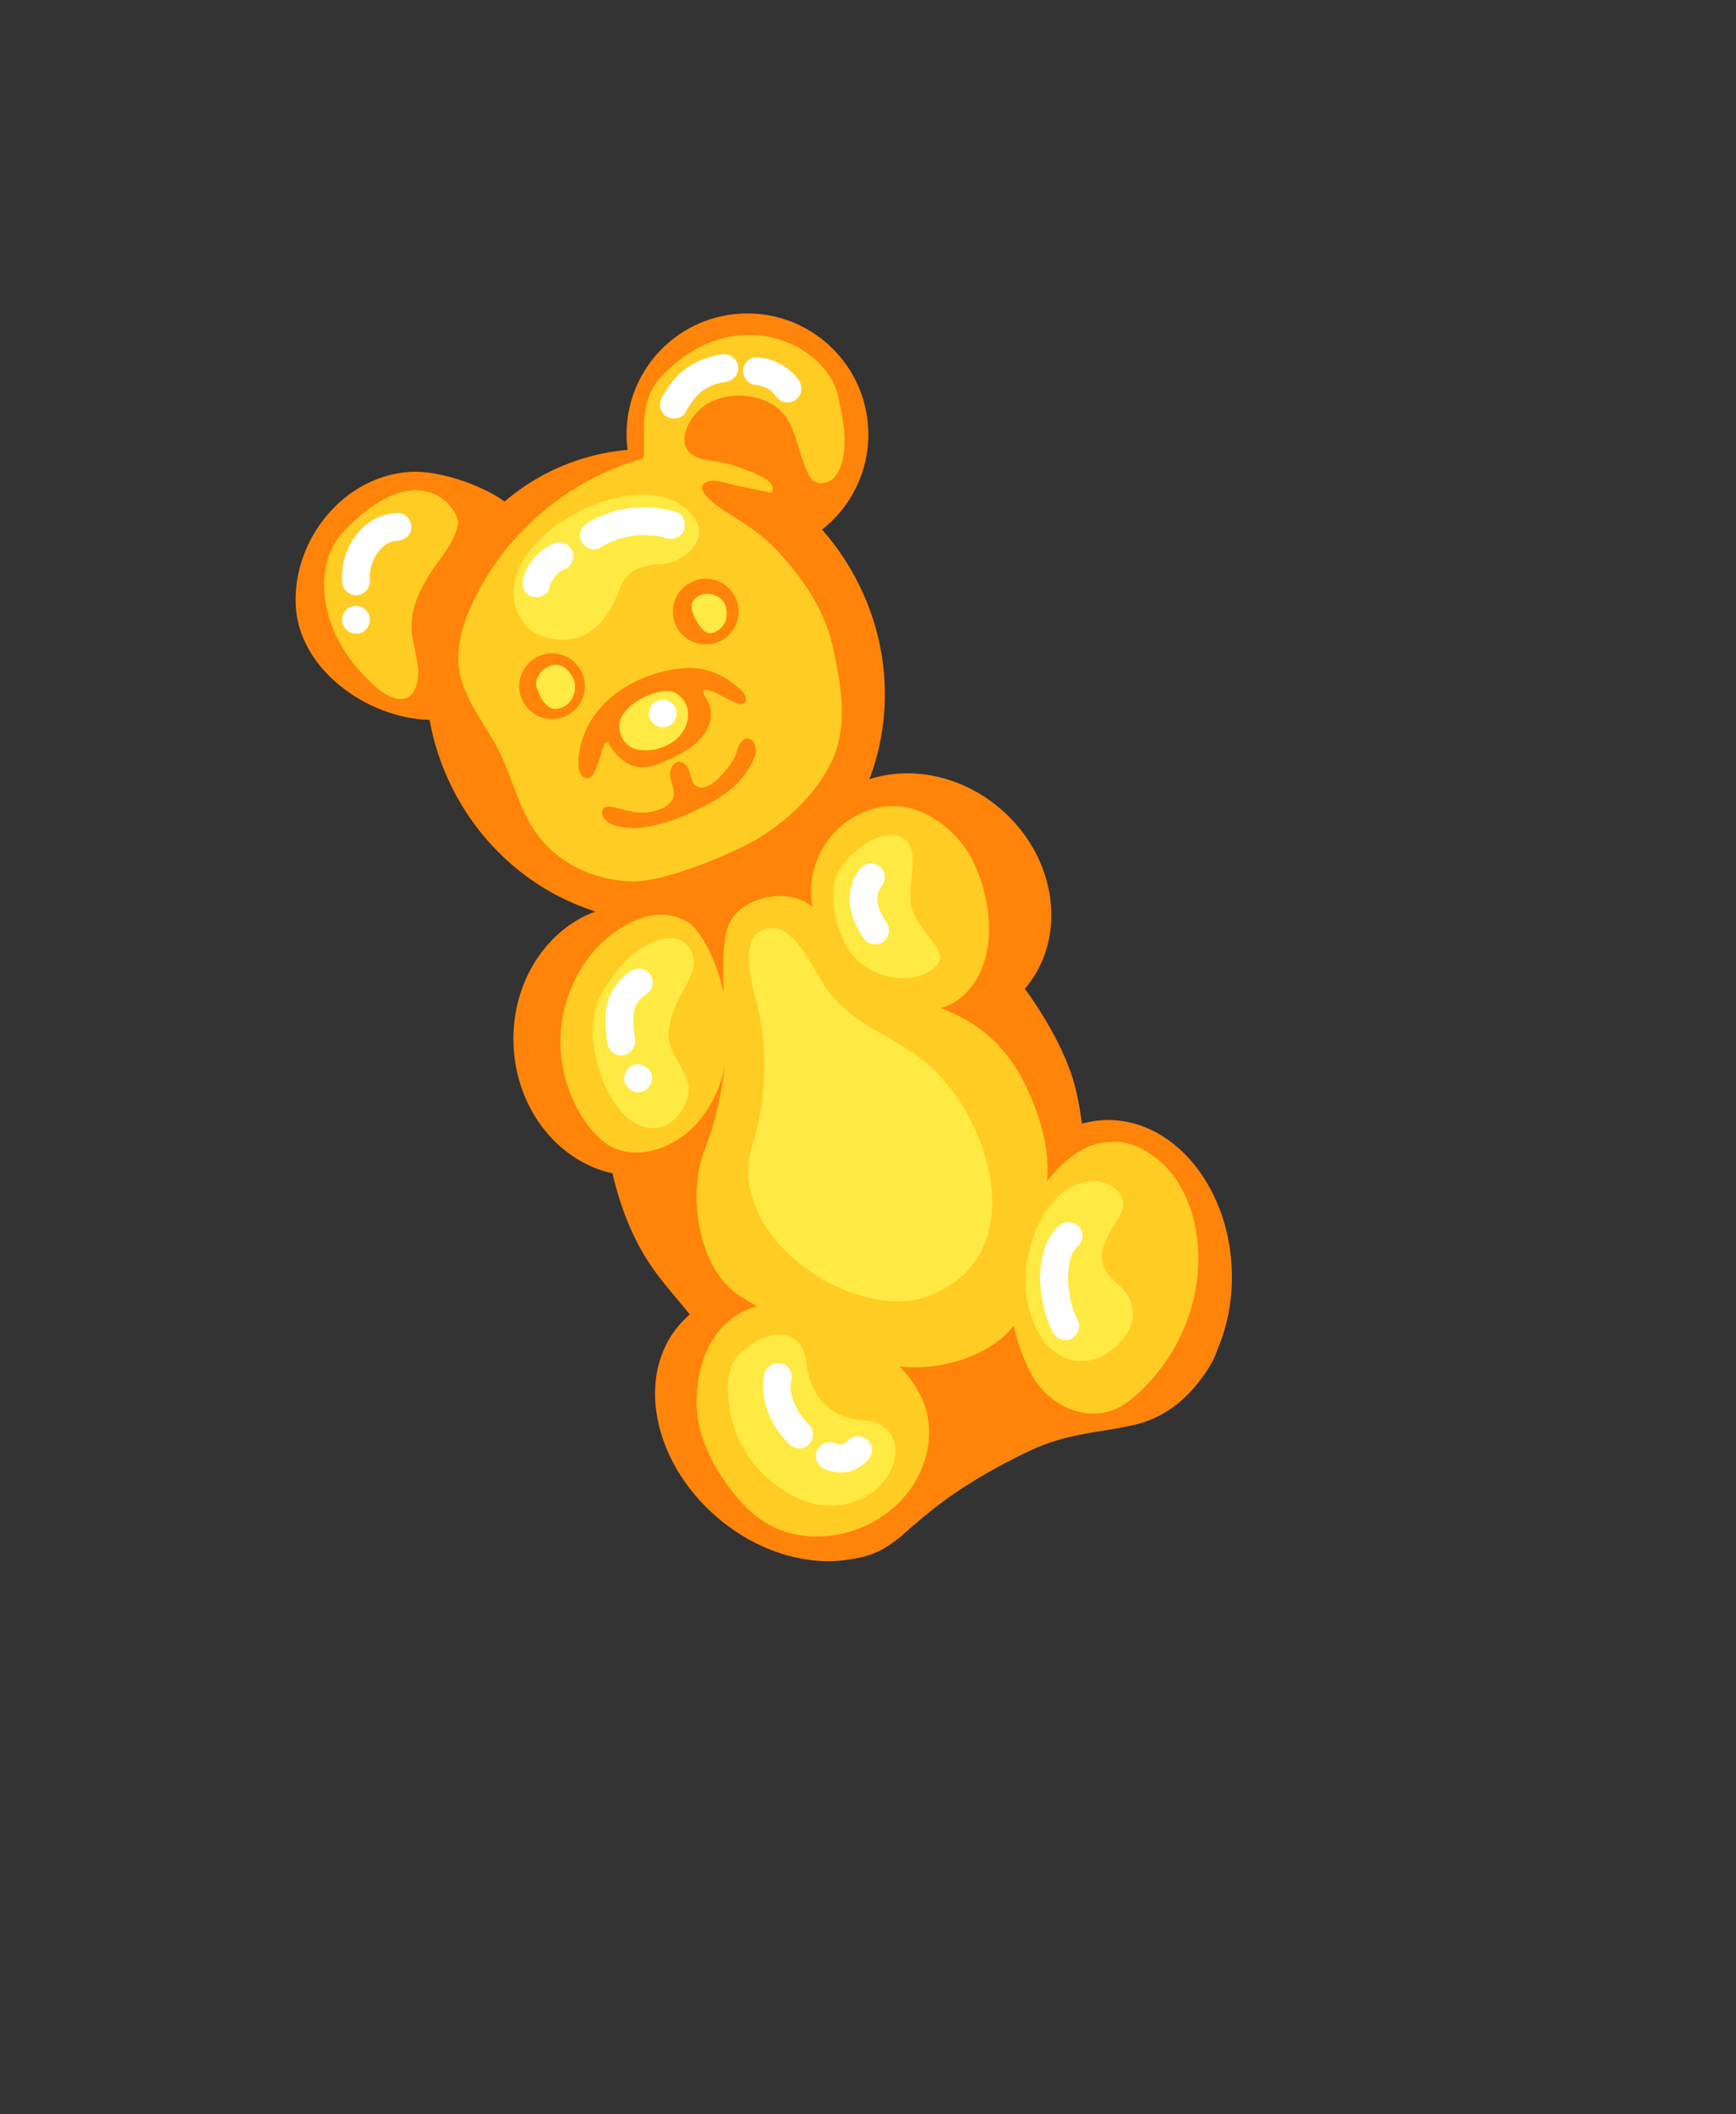 <svg width="221" height="269" viewBox="0 0 221 269" fill="none" xmlns="http://www.w3.org/2000/svg">
<rect x="0" y="0" width="221" height="269" fill="#333333" stroke="none"/>
<g clip-path="url(#clip0_105_90)">
<path d="M135.482 134.374C138.633 141.519 136.593 144.201 140.669 151.569C147.016 163.038 156.493 165.953 154.924 171.852C154.438 173.684 151.913 177.154 149.586 178.861C143.936 183.006 138.429 181.041 130.734 184.774C114.964 192.424 115.543 197.294 108.757 198.323C101.894 199.362 100.065 189.97 93.977 177.217C89.052 166.903 85.063 165.191 81.57 158.95C72.071 141.978 77.197 111.089 92.154 105.246C106.39 99.686 128.496 118.531 135.482 134.374Z" fill="#FF8409"/>
<path d="M96.116 131.659C96.558 141.173 90.037 149.207 81.549 149.601C73.061 149.996 65.822 142.604 65.379 133.088C64.936 123.574 71.458 115.541 79.945 115.146C88.434 114.751 95.673 122.144 96.116 131.659Z" fill="#FF8409"/>
<path d="M107.29 126.238C114.489 132.475 124.835 132.326 130.399 125.904C135.962 119.482 134.638 109.22 127.439 102.983C120.24 96.746 109.894 96.895 104.33 103.317C98.766 109.739 100.091 120.001 107.29 126.238Z" fill="#FF8409"/>
<path d="M105.227 43.646C98.802 38.077 89.081 38.769 83.517 45.191C80.526 48.642 79.347 53.047 79.891 57.247C76.591 57.532 73.305 58.409 70.171 59.929C67.985 60.989 66.001 62.303 64.23 63.819C61.488 61.795 56.064 59.867 52.395 60.038C43.907 60.432 37.254 68.537 37.648 77.031C38.026 85.143 46.7 91.394 54.685 91.606C55.186 94.401 56.075 97.186 57.382 99.88C64.701 114.967 82.293 121.542 96.675 114.565C111.057 107.588 116.783 89.702 109.464 74.615C108.16 71.927 106.529 69.512 104.65 67.393C105.414 66.794 106.131 66.116 106.79 65.355C112.353 58.933 111.655 49.214 105.227 43.646Z" fill="#FF8409"/>
<path d="M91.195 192.992C99.353 200.061 110.478 200.585 116.042 194.163C121.606 187.741 119.502 176.805 111.344 169.737C103.186 162.668 92.062 162.143 86.497 168.565C80.934 174.987 83.037 185.923 91.195 192.992Z" fill="#FF8409"/>
<path d="M156.802 161.341C157.304 172.124 150.83 181.185 142.342 181.58C133.854 181.975 126.567 173.553 126.066 162.771C125.564 151.987 132.038 142.926 140.526 142.531C149.013 142.137 156.301 150.558 156.802 161.341Z" fill="#FF8409"/>
<path d="M43.786 67.588C40.375 71.132 40.742 76.854 42.963 81.262C44.181 83.68 45.975 85.791 48.008 87.556C49.317 88.693 51.672 89.888 52.756 87.837C53.852 85.766 52.802 83.136 52.486 80.986C52.075 78.193 53.079 75.689 54.502 73.367C55.809 71.234 57.914 69.138 58.317 66.573C58.541 65.145 53.685 57.309 43.786 67.588Z" fill="#FFCC23"/>
<path d="M84.097 48.023C80.909 51.455 82.421 56.687 81.868 58.342C72.332 61.005 64.129 67.947 60.037 76.981C59.023 79.222 58.254 81.667 58.357 84.153C58.472 86.912 59.8 89.332 61.221 91.628C62.017 92.915 62.842 94.186 63.517 95.542C64.185 96.881 64.709 98.284 65.235 99.682C66.195 102.232 67.192 104.828 68.979 106.93C71.783 110.226 76.111 112.06 80.428 112.157C85.015 112.26 93.945 108.214 96.183 106.89C100.158 104.537 103.988 101.014 105.961 96.709C108.047 92.159 107.029 86.785 105.945 81.999C104.878 77.281 101.698 72.827 98.261 69.384C96.443 67.562 94.317 66.35 92.177 64.963C91.511 64.531 88.559 62.555 89.584 61.569C90.483 60.704 92.564 61.528 93.562 61.739C95.056 62.055 96.549 62.37 98.042 62.686C98.152 62.709 98.277 62.675 98.313 62.555C98.657 61.431 97.342 60.831 96.524 60.442C95.07 59.752 93.537 59.222 91.967 58.866C90.6 58.557 88.705 58.603 87.7 57.485C86.548 56.202 87.347 54.254 88.22 53.06C90.156 50.409 93.955 49.685 97.203 50.916C100.464 52.151 100.973 54.792 101.913 57.73C102.124 58.391 102.35 59.048 102.625 59.685C102.848 60.196 103.103 60.934 103.61 61.241C104.628 61.855 105.933 61.224 106.395 60.544C108.418 57.565 107.23 52.959 106.692 50.456C105.228 43.646 93.339 38.072 84.097 48.023Z" fill="#FFCC23"/>
<path d="M88.648 66.354C83.097 56.756 59.438 69.475 66.737 79.39C68.201 81.378 72.581 82.333 75.325 80.225C80.3 76.401 77.203 71.99 84.422 71.769C86.355 71.709 90.25 69.125 88.648 66.354C89.181 67.274 88.111 65.424 88.648 66.354Z" fill="#FFE943"/>
<path d="M93.168 86.858C91.393 85.52 89.303 84.834 87.076 85.015C82.456 85.391 77.509 87.786 75.119 91.882C74.548 92.861 74.119 93.925 73.882 95.034C73.672 96.018 73.452 97.372 73.834 98.339C74.143 99.12 75.055 99.311 75.51 98.555C75.848 97.993 76.061 97.301 76.273 96.685C76.382 96.369 76.482 96.049 76.575 95.729C76.648 95.476 76.918 94.354 77.386 94.432C78.274 96.072 79.74 97.611 81.727 97.64C82.747 97.656 83.728 97.282 84.642 96.868C85.715 96.381 86.797 95.865 87.778 95.209C89.397 94.128 90.782 92.334 90.452 90.273C90.385 89.856 90.234 89.474 90.023 89.11C89.915 88.922 89.801 88.737 89.699 88.545C89.399 87.975 89.356 87.562 90.454 87.903C91.055 88.049 91.691 88.485 92.252 88.749C92.831 89.021 93.448 89.417 94.068 89.581C94.674 89.739 95.102 89.325 94.929 88.717C94.709 87.947 93.776 87.315 93.168 86.858Z" fill="#FF8409"/>
<path d="M93.61 76.003C94.619 78.082 93.752 80.584 91.673 81.593C89.593 82.601 87.091 81.733 86.083 79.655C85.075 77.576 85.942 75.074 88.021 74.065C90.1 73.057 92.602 73.925 93.61 76.003Z" fill="#FF8409"/>
<path d="M91.078 75.764C89.942 75.318 88.751 75.632 88.171 76.588C87.595 77.539 88.971 79.815 89.796 80.384C90.793 81.071 92.294 79.736 92.457 78.742C92.717 77.169 92.069 76.151 91.078 75.764Z" fill="#FFE943"/>
<path d="M74.043 85.495C75.052 87.574 74.184 90.076 72.105 91.085C70.026 92.093 67.524 91.225 66.516 89.147C65.507 87.069 66.375 84.566 68.454 83.558C70.532 82.549 73.035 83.417 74.043 85.495Z" fill="#FF8409"/>
<path d="M68.277 87.325C68.583 88.482 69.473 90.314 70.818 90.206C72.93 90.034 73.599 87.597 73.001 86.366C71.229 82.712 67.813 85.565 68.277 87.325Z" fill="#FFE943"/>
<path d="M95.228 93.978C94.379 93.88 93.939 95.055 93.746 95.801C93.419 97.073 90.254 101.28 88.554 99.974C88.223 99.72 88.105 99.329 87.991 98.941C87.774 98.196 87.54 97.121 86.609 96.973C86.585 96.968 86.559 96.968 86.535 96.965C86.494 96.929 86.437 96.913 86.366 96.935C86.311 96.952 86.26 96.972 86.211 96.992C85.886 97.075 85.619 97.319 85.526 97.632C85.399 97.875 85.332 98.16 85.315 98.464C85.261 99.467 86.015 100.453 85.722 101.448C85.377 102.621 83.717 103.18 82.651 103.354C81.375 103.562 80.183 103.222 78.955 102.925C78.353 102.78 77.231 102.356 76.761 102.949C76.402 103.404 76.746 104.608 78.374 105.071C80.936 105.801 84.239 105.182 88.487 103.162C92.971 101.03 94.688 99.365 96.029 96.428C96.463 95.479 96.147 94.085 95.228 93.978Z" fill="#FF8409"/>
<path d="M87.554 117.327C84.84 115.724 82.266 116.526 80.941 117.09C78.327 118.204 76.001 120.2 74.459 122.517C68.136 132.022 72.7 141.976 76.822 145.272C78.867 146.907 81.623 146.987 84.124 146.08C89.697 144.061 92.498 137.961 92.703 132.524C92.829 129.16 92.19 125.699 90.991 122.581C90.267 120.697 88.832 118.082 87.554 117.327Z" fill="#FFCC23"/>
<path d="M123.851 109.554C122.045 105.83 117.147 101.479 111.561 102.819C106.562 104.018 102.806 108.794 103.283 114.545C103.543 117.656 105.208 120.381 107.206 122.699C109.258 125.081 116.972 131.345 122.287 126.985C126.794 123.287 126.83 115.698 123.851 109.554Z" fill="#FFCC23"/>
<path d="M88.147 123.523C88.927 121.076 86.943 119.236 85.39 119.383C81.626 119.399 78.171 123.444 76.546 126.544C75.29 128.941 75.23 131.508 75.756 134.133C76.269 136.689 77.286 139.382 79.007 141.378C80.292 142.869 82.217 144 84.214 143.382C86.157 142.781 87.476 140.816 87.666 138.834C87.914 136.263 84.652 134.163 85.158 130.916C85.714 127.352 87.323 126.106 88.147 123.523Z" fill="#FFE943"/>
<path d="M114.47 106.397C111.777 105.605 108.384 108.3 106.939 110.54C105.204 113.232 106.343 117.74 107.666 120.236C109.927 124.502 115.738 125.513 118.598 123.421C121.495 121.302 117.892 119.889 116.236 116.079C114.921 113.055 117.923 107.757 114.47 106.397Z" fill="#FFE943"/>
<path d="M116.24 127.035C112.861 125.636 109.47 123.97 103.977 116.083C101.473 112.489 93.856 113.818 92.567 118.205C91.361 122.311 92.784 132.345 92.269 135.86C91.765 139.296 91.096 142.902 89.772 146.115C87.49 151.652 88.71 161.473 94.258 164.952C100.359 168.777 104.413 170.496 109.991 172.791C118.067 176.113 129.235 172.158 130.472 165.606C130.922 163.218 131.312 158.608 131.878 156.786C133.407 151.869 134.765 146.784 130.469 137.927C126.272 129.277 118.679 128.044 116.24 127.035Z" fill="#FFCC23"/>
<path d="M117.561 134.961C113.336 131.574 108.879 130.629 105.375 126.039C103.935 124.151 101.381 117.901 98.222 118.084C93.368 118.363 95.994 126.058 96.593 128.757C97.739 133.935 97.465 140.388 95.829 145.503C91.986 157.519 109.048 168.577 118.398 164.861C131.543 159.635 126.216 141.895 117.561 134.961Z" fill="#FFE943"/>
<path d="M111.381 171.047C108.4 168.718 105.041 166.363 101.021 165.938C89.488 164.718 87.538 176.58 89.201 182.24C90.167 185.528 92.04 188.548 94.33 191.108C96.368 193.385 98.969 195.014 102.286 195.416C108.457 196.163 114.811 192.757 117.242 187.108C118.39 184.438 118.622 181.497 117.748 178.913C116.674 175.739 114.031 173.119 111.381 171.047Z" fill="#FFCC23"/>
<path d="M148.467 148.533C146.772 146.756 144 145.05 141.455 145.31C138.625 145.304 136.108 147.112 134.253 149.165C132.136 151.506 130.539 154.319 129.58 157.343C127.514 163.859 128.79 169.755 131.02 174.353C133.407 179.272 139.07 181.407 143.13 178.694C144.405 177.842 145.517 176.763 146.544 175.621C150.499 171.228 152.787 165.271 152.534 159.286C152.369 155.417 151.194 151.393 148.467 148.533Z" fill="#FFCC23"/>
<path d="M109.989 180.741C108.365 180.648 103.457 180.002 102.637 173.33C102.097 168.94 98.067 168.935 94.549 171.895C92.305 173.782 92.561 176.718 92.847 178.953C93.499 184.069 96.853 188.623 102.001 190.818C104.323 191.808 107.032 191.988 109.8 190.648C115.031 188.116 115.656 181.064 109.989 180.741Z" fill="#FFE943"/>
<path d="M131.489 157.539C129.952 161.901 130.325 166.753 132.624 170.258C133.643 171.811 135.25 173.067 137.449 173.186C139.795 173.313 141.848 171.867 143.195 170.067C144.531 168.282 144.529 166.328 143.475 164.742C142.872 163.833 141.957 163.161 141.236 162.338C140.358 161.336 140.067 160.164 140.442 158.79C141.045 156.578 143.068 154.587 143.016 153.262C142.87 149.519 134.912 147.825 131.489 157.539Z" fill="#FFE943"/>
<path d="M86.033 88.189C84.526 87.264 80.472 88.915 79.203 91.073C78.249 92.696 79.251 95.074 81.237 95.413C83.361 95.774 85.943 94.831 87.046 92.92C87.973 91.313 87.796 89.27 86.033 88.189Z" fill="#FFE943"/>
<path d="M69.944 74.81C69.99 74.629 70.042 74.452 70.106 74.276C70.138 74.188 70.173 74.102 70.21 74.017C70.277 73.865 70.404 73.796 70.178 74.072C70.396 73.806 70.556 73.469 70.77 73.193C70.903 73.02 70.456 73.509 70.728 73.248C70.781 73.196 70.832 73.142 70.887 73.09C71.022 72.963 71.164 72.842 71.313 72.73C71.367 72.69 71.643 72.495 71.389 72.67C71.13 72.848 71.438 72.648 71.477 72.627C71.639 72.535 71.807 72.456 71.978 72.382C72.831 72.014 73.242 70.829 72.799 70.012C72.324 69.136 71.345 68.797 70.43 69.191C68.585 69.985 67.087 71.695 66.593 73.648C66.365 74.547 66.716 75.614 67.688 75.904C68.543 76.162 69.701 75.771 69.944 74.81Z" fill="white"/>
<path d="M76.367 69.708C77.07 69.28 77.811 68.921 78.585 68.642C78.649 68.62 78.964 68.482 78.692 68.603C78.422 68.723 78.734 68.593 78.802 68.572C79.008 68.511 79.216 68.456 79.425 68.405C79.826 68.309 80.229 68.233 80.637 68.176C80.83 68.149 81.025 68.127 81.22 68.109C81.317 68.101 81.415 68.095 81.512 68.087C81.734 68.067 81.136 68.097 81.464 68.09C81.874 68.08 82.284 68.082 82.695 68.109C83.105 68.136 83.513 68.183 83.919 68.252C84.03 68.27 84.152 68.307 84.265 68.315C84.17 68.308 83.941 68.242 84.165 68.296C84.393 68.352 84.62 68.41 84.846 68.476C85.736 68.735 86.817 68.331 87.103 67.381C87.367 66.499 86.96 65.401 86.008 65.125C82.293 64.047 78.142 64.49 74.819 66.517C74.407 66.769 74.081 67.061 73.918 67.531C73.775 67.943 73.788 68.497 73.998 68.887C74.42 69.665 75.519 70.226 76.367 69.708Z" fill="white"/>
<path d="M87.255 52.481C87.601 51.834 87.99 51.21 88.455 50.641C88.504 50.58 88.562 50.523 88.607 50.459C88.554 50.535 88.376 50.71 88.539 50.543C88.658 50.421 88.777 50.298 88.903 50.181C89.133 49.965 89.378 49.772 89.63 49.582C89.828 49.434 89.567 49.624 89.503 49.66C89.565 49.625 89.625 49.582 89.687 49.545C89.811 49.47 89.936 49.399 90.064 49.33C90.338 49.185 90.621 49.058 90.911 48.948C90.996 48.915 91.089 48.891 91.171 48.853C91.1 48.886 90.802 48.966 91.04 48.898C91.187 48.857 91.333 48.815 91.481 48.778C91.826 48.692 92.176 48.627 92.528 48.573C93.445 48.432 94.161 47.419 93.95 46.506C93.728 45.546 92.866 44.934 91.883 45.084C90.249 45.334 88.732 45.906 87.378 46.853C86.067 47.771 85.056 49.106 84.309 50.507C84.085 50.925 83.948 51.332 84.037 51.816C84.117 52.249 84.411 52.735 84.794 52.967C85.548 53.426 86.788 53.356 87.255 52.481Z" fill="white"/>
<path d="M96.223 48.993C96.277 48.998 96.785 49.081 96.791 49.071C96.547 49.017 96.49 49.005 96.619 49.034C96.672 49.047 96.725 49.06 96.778 49.075C96.847 49.093 96.917 49.112 96.986 49.134C97.154 49.186 97.321 49.246 97.483 49.315C97.531 49.334 97.578 49.356 97.626 49.378C97.748 49.434 97.69 49.405 97.452 49.29C97.506 49.343 97.61 49.376 97.676 49.414C97.822 49.501 97.963 49.594 98.099 49.695C98.168 49.746 98.233 49.798 98.3 49.851C98.544 50.042 98.069 49.627 98.222 49.783C98.477 50.044 98.719 50.304 98.934 50.6C99.484 51.35 100.789 51.385 101.438 50.762C102.181 50.048 102.189 49.063 101.6 48.258C100.39 46.605 98.514 45.657 96.497 45.456C95.572 45.365 94.623 46.145 94.592 47.088C94.558 48.066 95.236 48.896 96.223 48.993Z" fill="white"/>
<path d="M47.079 73.646C47.07 73.558 47.069 73.463 47.054 73.375C47.135 73.861 47.066 73.623 47.066 73.465C47.067 73.291 47.076 73.118 47.091 72.945C47.108 72.768 47.137 72.592 47.162 72.416C47.213 72.059 47.06 72.826 47.149 72.474C47.173 72.377 47.196 72.28 47.223 72.184C47.323 71.826 47.45 71.477 47.602 71.138C47.678 70.968 47.822 70.865 47.577 71.176C47.637 71.1 47.674 70.99 47.722 70.906C47.815 70.744 47.914 70.585 48.019 70.43C48.123 70.276 48.233 70.126 48.349 69.981C48.475 69.825 48.623 69.79 48.308 70.02C48.373 69.974 48.425 69.896 48.481 69.839C48.609 69.709 48.743 69.585 48.883 69.469C48.959 69.406 49.036 69.345 49.115 69.285C49.273 69.168 49.444 69.157 49.043 69.327C49.203 69.258 49.352 69.144 49.511 69.067C49.599 69.025 49.688 68.985 49.778 68.949C50.056 68.837 49.759 68.959 49.647 68.983C49.84 68.942 50.025 68.879 50.221 68.848C50.305 68.834 50.446 68.847 50.517 68.81C50.432 68.814 50.346 68.818 50.26 68.822C50.328 68.819 50.396 68.818 50.464 68.819C51.391 68.818 52.335 68.195 52.37 67.188C52.401 66.289 51.728 65.281 50.738 65.282C48.416 65.284 46.442 66.49 45.129 68.372C43.934 70.082 43.356 72.218 43.591 74.291C43.695 75.214 44.77 75.919 45.657 75.713C46.648 75.483 47.192 74.635 47.079 73.646Z" fill="white"/>
<path d="M112.751 117.223C112.682 117.127 112.609 116.989 112.526 116.904C112.596 116.976 112.709 117.192 112.586 116.987C112.476 116.802 112.365 116.618 112.265 116.426C112.181 116.265 112.102 116.1 112.029 115.933C111.96 115.773 111.806 115.181 111.945 115.767C111.873 115.467 111.78 115.179 111.734 114.873C111.712 114.733 111.707 114.592 111.688 114.452C111.772 115.047 111.696 114.57 111.704 114.391C111.708 114.264 111.718 114.138 111.733 114.012C111.744 113.924 111.827 113.484 111.752 113.84C111.679 114.186 111.779 113.753 111.807 113.659C111.84 113.553 111.876 113.448 111.916 113.345C111.954 113.247 111.999 113.151 112.04 113.053C112.144 112.805 111.848 113.408 111.934 113.268C111.96 113.226 111.981 113.18 112.005 113.137C112.106 112.96 112.219 112.791 112.34 112.628C112.9 111.886 112.642 110.646 111.854 110.168C110.997 109.645 109.991 109.86 109.393 110.654C108.644 111.649 108.19 112.949 108.165 114.195C108.121 116.195 108.933 117.97 110.086 119.564C110.63 120.317 111.943 120.346 112.589 119.726C113.336 119.01 113.335 118.031 112.751 117.223Z" fill="white"/>
<path d="M80.828 132.207C80.732 131.509 80.668 130.811 80.599 130.11C80.608 130.198 80.614 130.557 80.609 130.266C80.608 130.181 80.604 130.096 80.604 130.01C80.603 129.856 80.605 129.703 80.612 129.549C80.626 129.234 80.674 128.929 80.713 128.617C80.74 128.412 80.608 129.056 80.678 128.786C80.699 128.709 80.718 128.63 80.739 128.554C80.78 128.412 80.827 128.271 80.88 128.134C80.909 128.059 80.943 127.985 80.973 127.91C81.08 127.645 80.941 127.991 80.896 128.057C80.99 127.92 81.059 127.762 81.151 127.623C81.24 127.488 81.338 127.361 81.436 127.233C81.669 126.931 81.239 127.433 81.373 127.301C81.428 127.246 81.48 127.186 81.536 127.13C81.829 126.835 82.151 126.575 82.488 126.331C83.243 125.788 83.269 124.473 82.651 123.828C81.932 123.08 80.956 123.084 80.147 123.666C78.673 124.727 77.619 126.219 77.246 128.003C76.911 129.604 77.12 131.247 77.339 132.852C77.465 133.771 78.503 134.484 79.406 134.274C80.379 134.049 80.963 133.192 80.828 132.207Z" fill="white"/>
<path d="M134.863 155.94C133.401 157.211 132.746 159.116 132.516 160.989C132.288 162.838 132.47 164.793 132.939 166.592C133.2 167.597 133.538 168.599 134.013 169.523C134.437 170.348 135.526 170.809 136.383 170.345C137.212 169.896 137.658 168.86 137.204 167.975C137.037 167.65 136.887 167.316 136.754 166.975C136.693 166.817 136.6 166.638 136.57 166.472C136.564 166.436 136.704 166.896 136.648 166.707C136.635 166.663 136.62 166.62 136.606 166.576C136.574 166.473 136.543 166.369 136.514 166.265C136.29 165.479 136.133 164.675 136.04 163.863C136.017 163.67 135.998 163.476 135.984 163.281C135.981 163.232 135.978 163.184 135.974 163.136C135.957 162.944 135.985 163.376 135.984 163.352C135.982 163.239 135.975 163.126 135.972 163.013C135.962 162.599 135.971 162.185 136.003 161.773C136.031 161.389 136.086 161.011 136.151 160.632C136.2 160.345 136.044 161.069 136.142 160.683C136.164 160.598 136.184 160.513 136.208 160.428C136.257 160.248 136.312 160.071 136.376 159.895C136.421 159.768 136.49 159.44 136.598 159.356C136.626 159.334 136.397 159.735 136.486 159.58C136.513 159.533 136.537 159.484 136.563 159.437C136.608 159.356 136.655 159.276 136.705 159.197C136.81 159.03 136.934 158.881 137.05 158.723C137.138 158.603 136.881 158.932 136.874 158.924C136.873 158.922 136.971 158.822 136.98 158.813C137.052 158.741 137.127 158.673 137.204 158.606C137.904 157.996 138.028 156.792 137.366 156.102C136.699 155.406 135.613 155.287 134.863 155.94Z" fill="white"/>
<path d="M97.371 174.635C96.858 176.298 97.147 178 97.735 179.6C98.296 181.124 99.247 182.571 100.403 183.71C101.062 184.359 102.181 184.569 102.907 183.872C103.559 183.247 103.777 182.066 103.069 181.369C102.821 181.124 102.585 180.87 102.364 180.602C102.258 180.473 102.156 180.342 102.056 180.208C102.001 180.134 101.947 180.058 101.893 179.982C101.859 179.933 101.709 179.709 101.867 179.95C102.037 180.208 101.854 179.925 101.818 179.868C101.769 179.789 101.721 179.71 101.674 179.629C101.591 179.486 101.51 179.341 101.433 179.193C101.274 178.887 101.129 178.572 101.003 178.251C100.977 178.185 100.951 178.118 100.926 178.052C100.825 177.777 100.919 178.017 100.954 178.153C100.915 178.002 100.864 177.855 100.825 177.704C100.745 177.398 100.685 177.086 100.648 176.772C100.641 176.708 100.636 176.643 100.629 176.58C100.59 176.243 100.624 176.904 100.636 176.709C100.644 176.572 100.635 176.433 100.643 176.295C100.652 176.147 100.674 176.001 100.694 175.853C100.724 175.619 100.67 176.007 100.653 176.042C100.685 175.975 100.7 175.869 100.722 175.797C100.995 174.91 100.567 173.821 99.627 173.54C98.733 173.272 97.662 173.688 97.371 174.635Z" fill="white"/>
<path d="M105.038 186.964C105.899 187.312 106.845 187.457 107.767 187.311C108.776 187.151 109.72 186.584 110.423 185.857C111.065 185.192 111.286 184.084 110.585 183.354C109.964 182.706 108.772 182.477 108.082 183.191C107.953 183.324 107.822 183.452 107.68 183.569C107.621 183.618 107.559 183.661 107.5 183.709C107.324 183.852 107.862 183.506 107.581 183.649C107.446 183.718 107.311 183.778 107.173 183.839C107.005 183.912 107.528 183.78 107.351 183.775C107.285 183.773 107.187 183.812 107.123 183.822C107.069 183.831 106.991 183.824 106.94 183.845C106.988 183.826 107.361 183.849 107.126 183.831C106.987 183.82 106.851 183.812 106.714 183.796C106.42 183.762 106.753 183.773 106.838 183.826C106.792 183.797 106.708 183.791 106.655 183.776C106.501 183.729 106.35 183.673 106.2 183.613C105.337 183.264 104.209 183.821 103.944 184.707C103.656 185.666 104.118 186.592 105.038 186.964Z" fill="white"/>
<path d="M85.147 92.377C85.981 91.973 86.425 90.85 85.968 90.008C85.511 89.162 84.494 88.752 83.599 89.186C82.765 89.591 82.32 90.712 82.778 91.555C83.235 92.402 84.252 92.811 85.147 92.377Z" fill="white"/>
<path d="M46.096 80.468C46.931 80.063 47.374 78.94 46.918 78.097C46.459 77.251 45.443 76.842 44.548 77.276C43.713 77.681 43.27 78.802 43.727 79.645C44.185 80.491 45.202 80.901 46.096 80.468Z" fill="white"/>
<path d="M82.015 138.8C82.85 138.395 83.293 137.273 82.837 136.429C82.379 135.584 81.362 135.174 80.467 135.608C79.633 136.013 79.189 137.135 79.646 137.978C80.104 138.824 81.121 139.234 82.015 138.8Z" fill="white"/>
</g>
<defs>
<clipPath id="clip0_105_90">
<rect width="201" height="201" fill="white" transform="translate(-48 87.729) rotate(-25.878)"/>
</clipPath>
</defs>
</svg>
